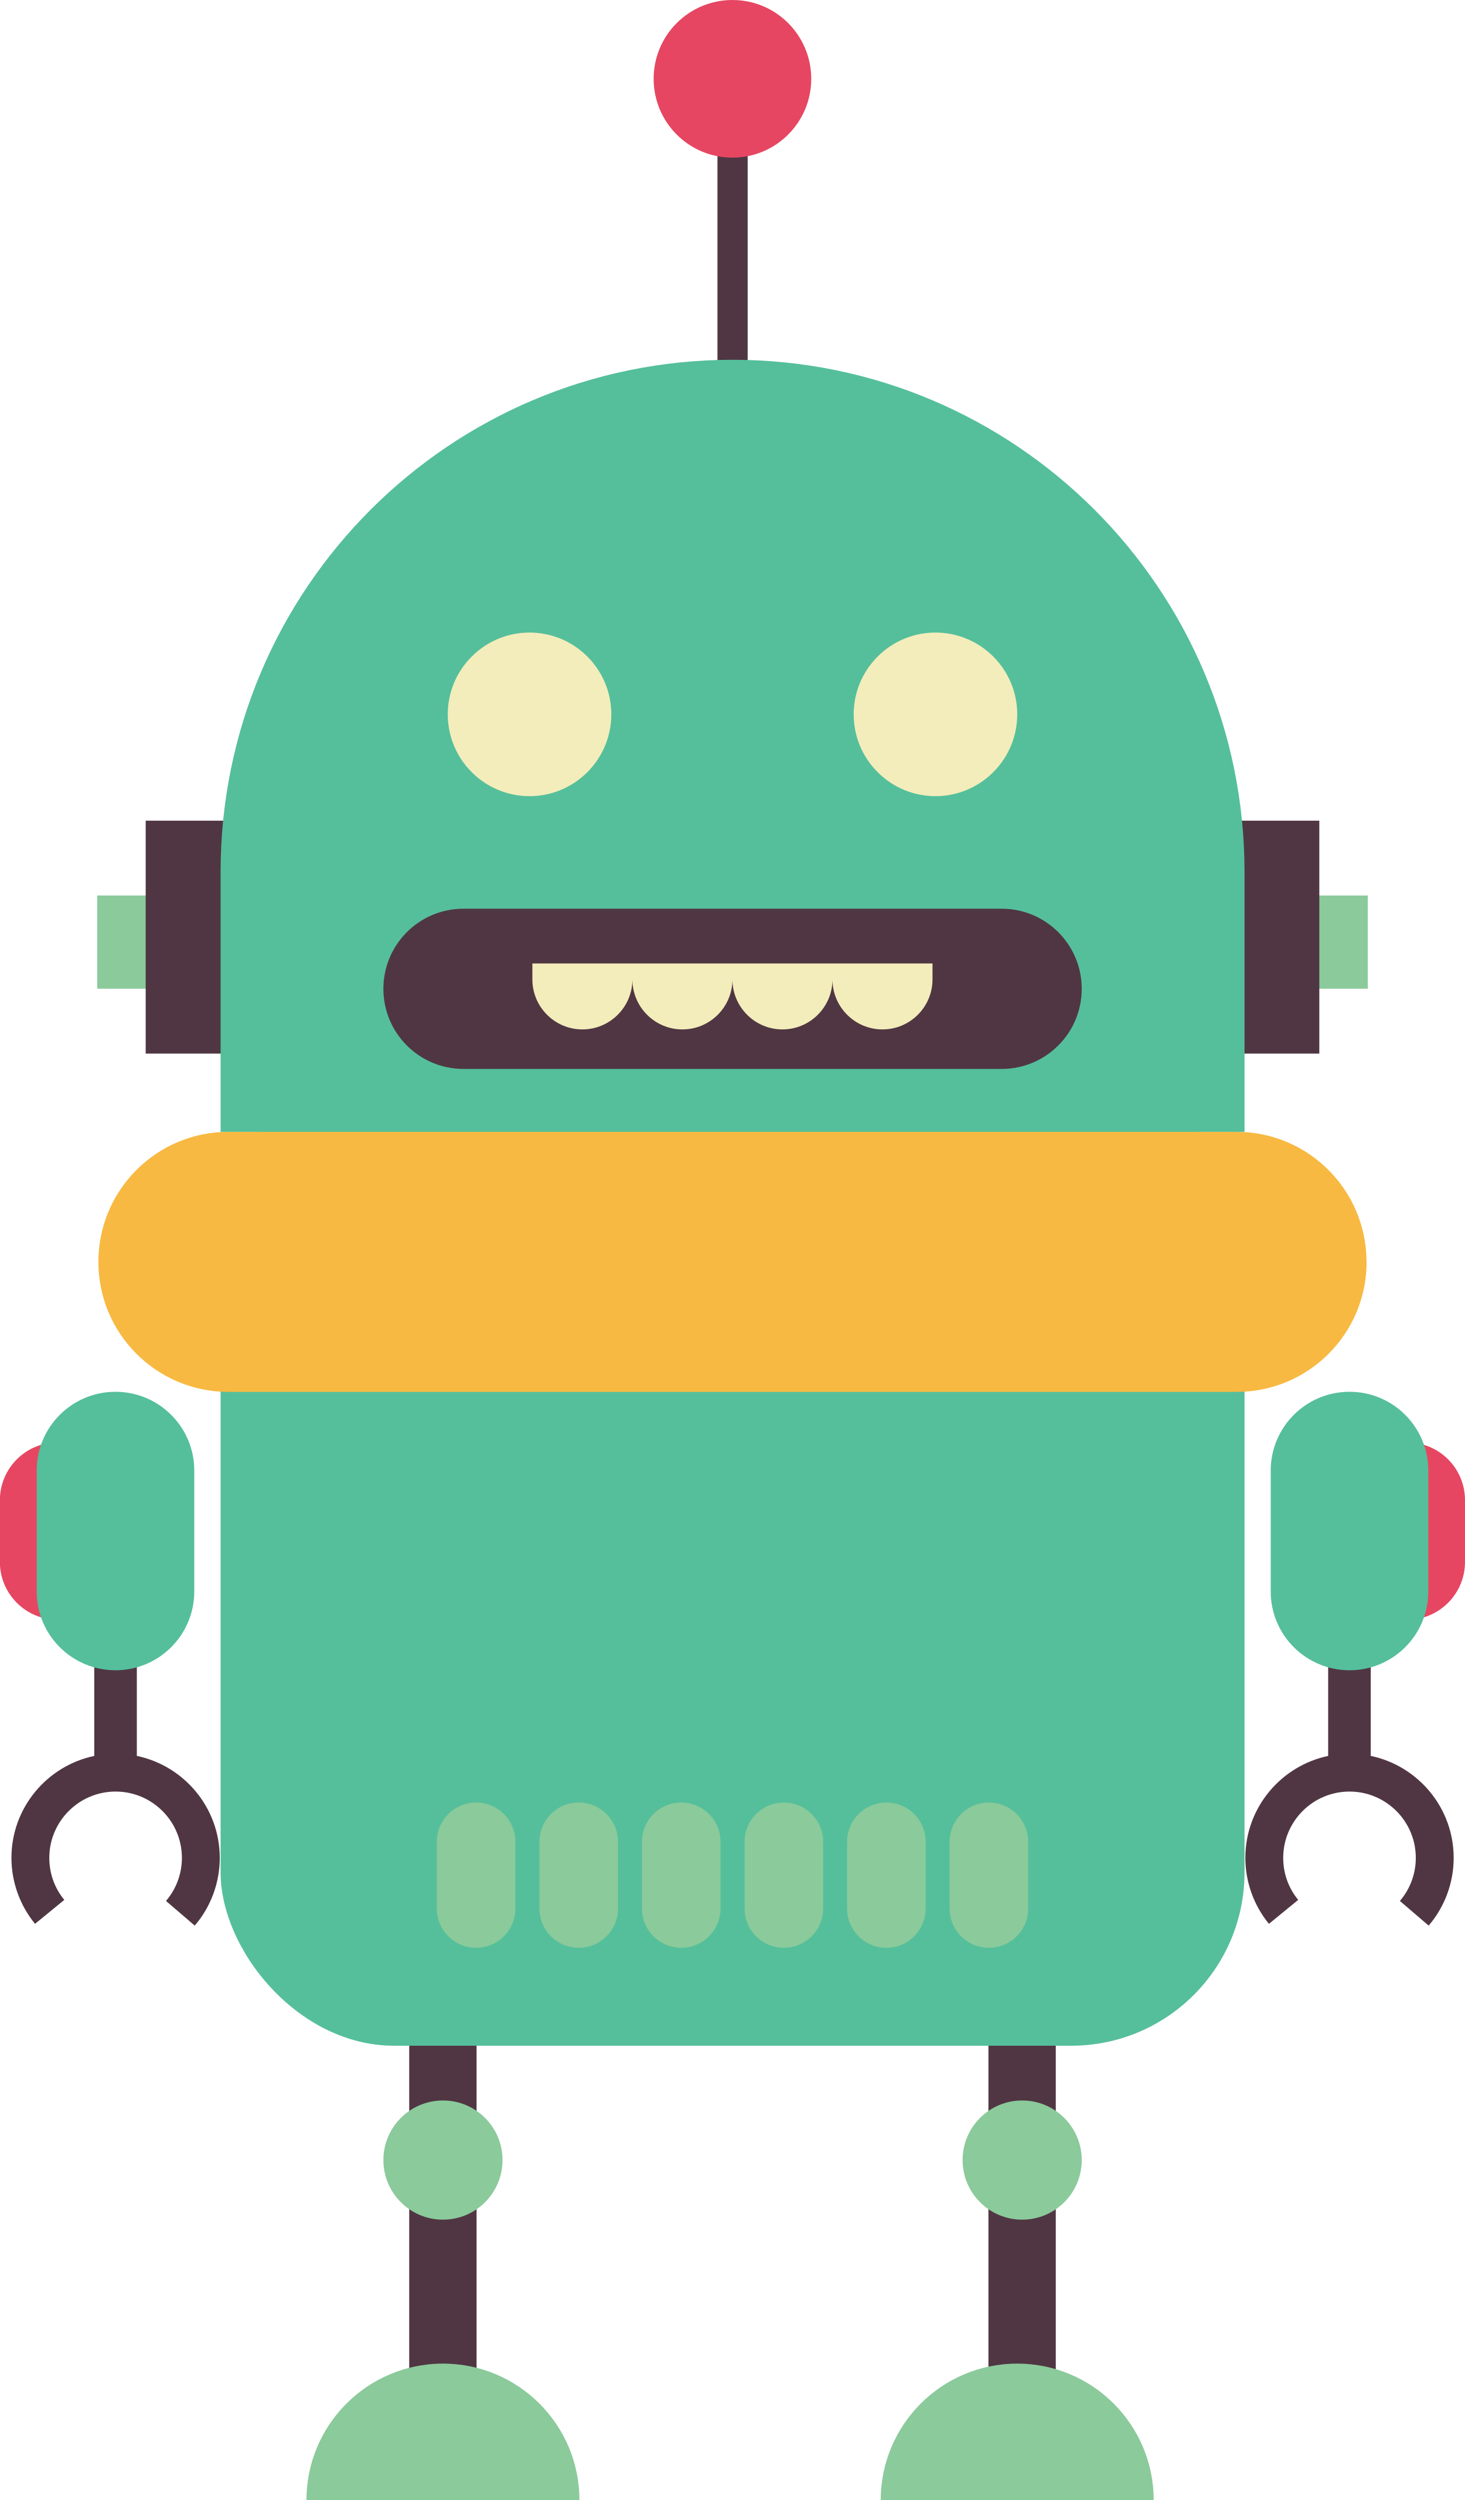 <?xml version="1.0" encoding="UTF-8"?>
<svg id="Warstwa_2" data-name="Warstwa 2" xmlns="http://www.w3.org/2000/svg" viewBox="0 0 124.19 211.88">
  <g id="Object">
    <g>
      <path d="m11.6,148.81v-16.78h-3.61v16.78c-4,.84-7.02,4.39-7.02,8.64,0,2.03.71,4.02,2,5.59l2.48-2.03c-.83-1.01-1.27-2.25-1.27-3.56,0-3.1,2.52-5.62,5.62-5.62s5.62,2.52,5.62,5.62c0,1.34-.48,2.64-1.35,3.65l2.44,2.09c1.37-1.6,2.12-3.64,2.12-5.74,0-4.25-3.02-7.8-7.02-8.64Z" style="fill: #503643;"/>
      <path d="m116.2,148.81v-16.78h-3.61v16.78c-4,.84-7.02,4.39-7.02,8.64,0,2.03.71,4.02,2,5.59l2.48-2.03c-.83-1.01-1.27-2.25-1.27-3.56,0-3.1,2.52-5.62,5.62-5.62s5.62,2.52,5.62,5.62c0,1.34-.48,2.64-1.35,3.65l2.44,2.09c1.37-1.6,2.12-3.64,2.12-5.74,0-4.25-3.02-7.8-7.02-8.64Z" style="fill: #503643;"/>
      <g>
        <path d="m124.19,132.37c0,2.7-2.19,4.9-4.9,4.9h0c-2.7,0-4.89-2.19-4.89-4.9v-5.23c0-2.7,2.19-4.9,4.89-4.9h0c2.71,0,4.9,2.19,4.9,4.9v5.23Z" style="fill: #e64661;"/>
        <path d="m9.79,132.37c0,2.7-2.19,4.9-4.9,4.9h0c-2.7,0-4.9-2.19-4.9-4.9v-5.23c0-2.7,2.19-4.9,4.9-4.9h0c2.7,0,4.9,2.19,4.9,4.9v5.23Z" style="fill: #e64661;"/>
        <path d="m121.08,134.87c0,3.69-2.99,6.68-6.68,6.68h0c-3.69,0-6.68-2.99-6.68-6.68v-10.24c0-3.69,2.99-6.68,6.68-6.68h0c3.69,0,6.68,2.99,6.68,6.68v10.24Z" style="fill: #55bf9b;"/>
        <path d="m16.47,134.87c0,3.69-2.99,6.68-6.68,6.68h0c-3.69,0-6.68-2.99-6.68-6.68v-10.24c0-3.69,2.99-6.68,6.68-6.68h0c3.69,0,6.68,2.99,6.68,6.68v10.24Z" style="fill: #55bf9b;"/>
      </g>
      <g>
        <path d="m63.38,37.78c0,.71-.57,1.28-1.28,1.28h0c-.71,0-1.28-.57-1.28-1.28V7.96c0-.71.57-1.28,1.28-1.28h0c.71,0,1.28.57,1.28,1.28v29.82Z" style="fill: #503643;"/>
        <path d="m68.77,6.68c0-3.69-2.99-6.68-6.68-6.68s-6.68,2.99-6.68,6.68,2.99,6.68,6.68,6.68,6.68-2.99,6.68-6.68Z" style="fill: #e64661;"/>
      </g>
      <g>
        <rect x="34.69" y="165.07" width="5.71" height="43.7" style="fill: #503643;"/>
        <rect x="83.79" y="165.07" width="5.71" height="43.7" style="fill: #503643;"/>
      </g>
      <g>
        <rect x="107.72" y="75.89" width="8.23" height="7.9" style="fill: #8bca9b;"/>
        <rect x="8.24" y="75.89" width="8.23" height="7.9" style="fill: #8bca9b;"/>
        <rect x="99.15" y="69.55" width="12.69" height="19.74" style="fill: #503643;"/>
        <rect x="12.35" y="69.55" width="12.69" height="19.74" style="fill: #503643;"/>
      </g>
      <rect x="18.7" y="90.58" width="86.8" height="82.79" rx="14.69" ry="14.69" style="fill: #55bf9b;"/>
      <path d="m62.1,30.49c-23.97,0-43.4,19.43-43.4,43.4v22.03h86.8v-22.03c0-23.97-19.43-43.4-43.4-43.4Z" style="fill: #55bf9b;"/>
      <path d="m115.85,106.94c0,6.09-4.93,11.02-11.02,11.02H19.36c-6.08,0-11.02-4.93-11.02-11.02h0c0-6.08,4.93-11.02,11.02-11.02h85.46c6.08,0,11.02,4.93,11.02,11.02h0Z" style="fill: #f7b942;"/>
      <g>
        <path d="m84.2,65.44c2.71-2.71,2.71-7.09,0-9.8-2.71-2.71-7.09-2.71-9.8,0-2.71,2.71-2.71,7.09,0,9.8,2.71,2.71,7.09,2.71,9.8,0Z" style="fill: #f3edbb;"/>
        <path d="m49.79,65.44c2.71-2.71,2.71-7.09,0-9.8-2.71-2.71-7.09-2.71-9.8,0-2.71,2.71-2.71,7.09,0,9.8,2.71,2.71,7.09,2.71,9.8,0Z" style="fill: #f3edbb;"/>
      </g>
      <g>
        <path d="m91.7,83.8c0,3.75-3.04,6.79-6.79,6.79h-45.62c-3.75,0-6.79-3.04-6.79-6.79h0c0-3.75,3.04-6.79,6.79-6.79h45.62c3.75,0,6.79,3.04,6.79,6.79h0Z" style="fill: #503643;"/>
        <path d="m70.58,81.65h-25.45v1.35c0,2.34,1.9,4.24,4.24,4.24s4.24-1.9,4.24-4.24c0,2.34,1.9,4.24,4.24,4.24s4.24-1.9,4.24-4.24c0,2.34,1.9,4.24,4.24,4.24s4.24-1.9,4.24-4.24c0,2.34,1.9,4.24,4.24,4.24s4.24-1.9,4.24-4.24v-1.35h-8.48Z" style="fill: #f3edbb;"/>
      </g>
      <g>
        <path d="m43.69,161.74c0,1.84-1.49,3.33-3.33,3.33h0c-1.84,0-3.33-1.49-3.33-3.33v-5.65c0-1.84,1.49-3.33,3.33-3.33h0c1.84,0,3.33,1.49,3.33,3.33v5.65Z" style="fill: #8bca9b;"/>
        <path d="m52.39,161.74c0,1.84-1.49,3.33-3.33,3.33h0c-1.84,0-3.33-1.49-3.33-3.33v-5.65c0-1.84,1.49-3.33,3.33-3.33h0c1.84,0,3.33,1.49,3.33,3.33v5.65Z" style="fill: #8bca9b;"/>
        <path d="m61.08,161.74c0,1.84-1.49,3.33-3.33,3.33h0c-1.84,0-3.33-1.49-3.33-3.33v-5.65c0-1.84,1.49-3.33,3.33-3.33h0c1.84,0,3.33,1.49,3.33,3.33v5.65Z" style="fill: #8bca9b;"/>
        <path d="m69.78,161.74c0,1.84-1.49,3.33-3.33,3.33h0c-1.84,0-3.33-1.49-3.33-3.33v-5.65c0-1.84,1.49-3.33,3.33-3.33h0c1.84,0,3.33,1.49,3.33,3.33v5.65Z" style="fill: #8bca9b;"/>
        <path d="m78.47,161.74c0,1.84-1.49,3.33-3.33,3.33h0c-1.84,0-3.33-1.49-3.33-3.33v-5.65c0-1.84,1.49-3.33,3.33-3.33h0c1.84,0,3.33,1.49,3.33,3.33v5.65Z" style="fill: #8bca9b;"/>
        <path d="m87.16,161.74c0,1.84-1.49,3.33-3.33,3.33h0c-1.84,0-3.33-1.49-3.33-3.33v-5.65c0-1.84,1.49-3.33,3.33-3.33h0c1.84,0,3.33,1.49,3.33,3.33v5.65Z" style="fill: #8bca9b;"/>
      </g>
      <path d="m49.12,211.88c0-6.39-5.18-11.57-11.57-11.57s-11.57,5.18-11.57,11.57h23.15Z" style="fill: #8bca9b;"/>
      <path d="m97.8,211.88c0-6.39-5.18-11.57-11.57-11.57s-11.57,5.18-11.57,11.57h23.15Z" style="fill: #8bca9b;"/>
      <path d="m91.7,183.06c0-2.79-2.26-5.05-5.05-5.05s-5.05,2.26-5.05,5.05,2.26,5.05,5.05,5.05,5.05-2.26,5.05-5.05Z" style="fill: #8bca9b;"/>
      <path d="m42.6,183.06c0-2.79-2.26-5.05-5.05-5.05s-5.05,2.26-5.05,5.05,2.26,5.05,5.05,5.05,5.05-2.26,5.05-5.05Z" style="fill: #8bca9b;"/>
    </g>
  </g>
</svg>